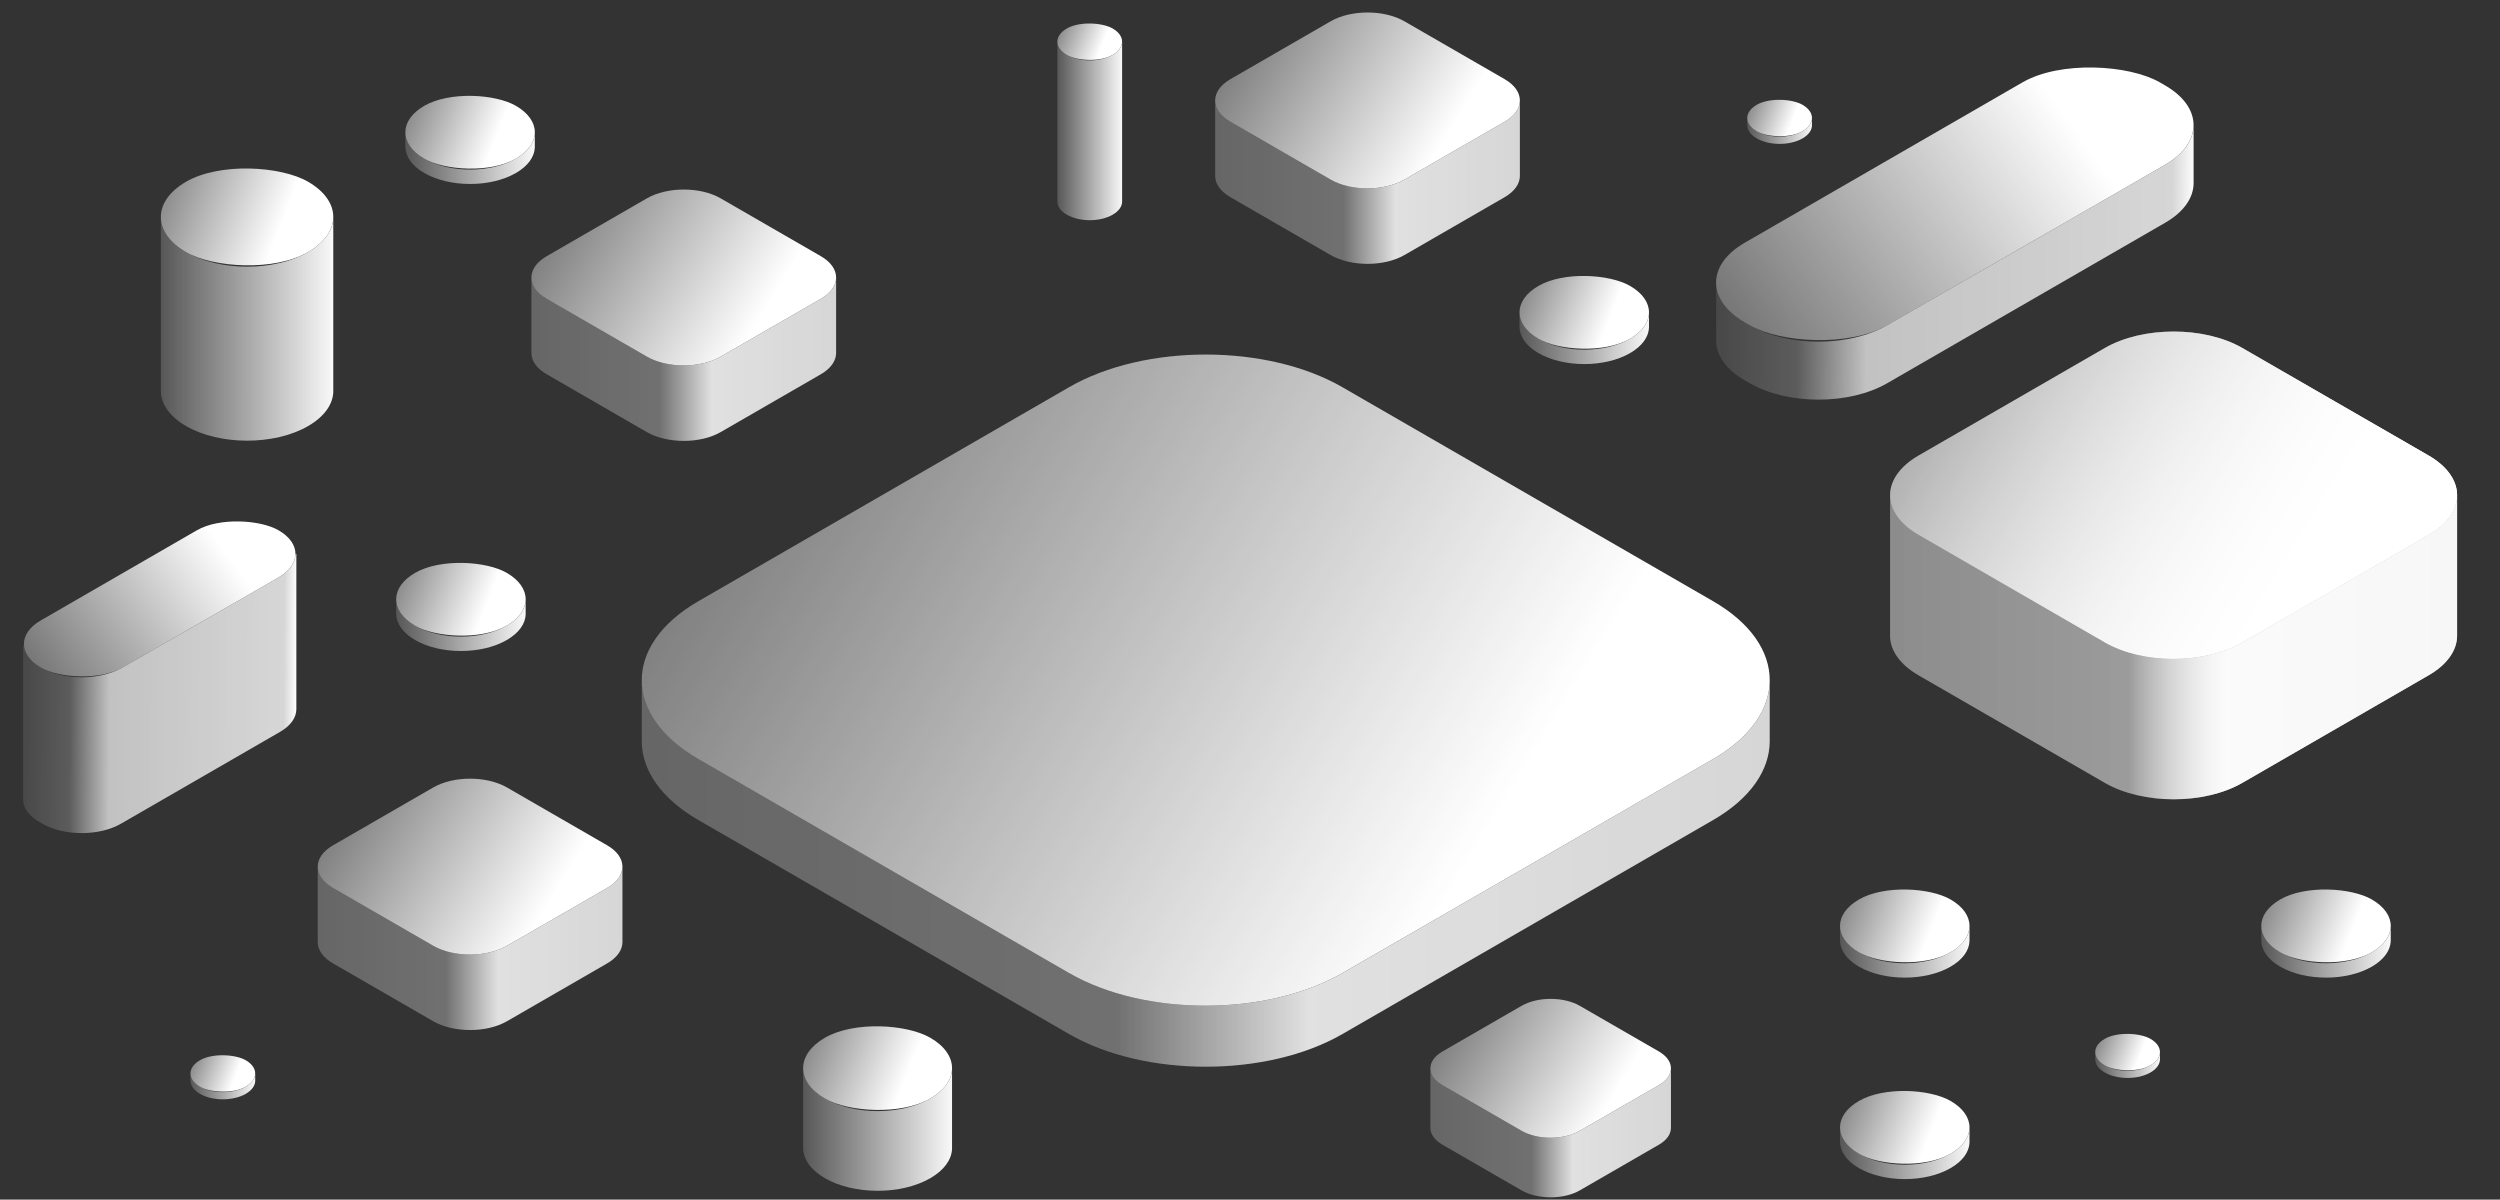 <svg width="819" height="393" viewBox="0 0 819 393" fill="none" xmlns="http://www.w3.org/2000/svg">
<rect x="0" y="0" width="819" height="393" fill="#333333" stroke="none"/>
<path d="M628.517 175.231C616.081 168.052 616.081 156.412 628.517 149.233L689.549 113.999C701.985 106.82 722.147 106.82 734.583 113.999L795.615 149.233C808.051 156.412 808.051 168.052 795.615 175.231L734.583 210.465C722.147 217.644 701.985 217.644 689.549 210.465L628.517 175.231Z" fill="url(#paint0_linear)"/>
<path fill-rule="evenodd" clip-rule="evenodd" d="M619.194 162.515C619.317 167.125 622.424 171.714 628.517 175.231L689.549 210.465C701.985 217.644 722.148 217.644 734.584 210.465L795.615 175.231C801.935 171.582 805.043 166.782 804.94 162L804.942 162V208.304C804.911 212.985 801.802 217.66 795.616 221.231L734.584 256.465C722.148 263.644 701.985 263.644 689.55 256.465L628.518 221.231C622.418 217.71 619.31 213.115 619.194 208.5L619.194 162.515Z" fill="url(#paint1_linear)"/>
<path d="M628.517 175.231C616.081 168.052 616.081 156.412 628.517 149.233L689.549 113.999C701.985 106.82 722.147 106.82 734.583 113.999L795.615 149.233C808.051 156.412 808.051 168.052 795.615 175.231L734.583 210.465C722.147 217.644 701.985 217.644 689.549 210.465L628.517 175.231Z" fill="url(#paint2_linear)"/>
<path fill-rule="evenodd" clip-rule="evenodd" d="M619.194 162.515C619.317 167.125 622.424 171.714 628.517 175.231L689.549 210.465C701.985 217.644 722.148 217.644 734.584 210.465L795.615 175.231C801.935 171.582 805.043 166.782 804.94 162L804.942 162V208.304C804.911 212.985 801.802 217.66 795.616 221.231L734.584 256.465C722.148 263.644 701.985 263.644 689.55 256.465L628.518 221.231C622.418 217.71 619.31 213.115 619.194 208.5L619.194 162.515Z" fill="url(#paint3_linear)"/>
<path d="M472.553 355.494C467.277 352.448 467.277 347.509 472.553 344.463L498.447 329.515C503.723 326.469 512.277 326.469 517.553 329.515L543.447 344.463C548.723 347.509 548.723 352.448 543.447 355.494L517.553 370.442C512.277 373.488 503.723 373.488 498.447 370.442L472.553 355.494Z" fill="url(#paint4_linear)"/>
<path fill-rule="evenodd" clip-rule="evenodd" d="M468.598 350.099C468.65 352.055 469.968 354.001 472.553 355.494L498.447 370.442C503.723 373.488 512.277 373.488 517.553 370.442L543.447 355.494C546.128 353.946 547.447 351.909 547.403 349.88L547.404 349.88V369.525C547.39 371.511 546.071 373.495 543.447 375.01L517.553 389.958C512.277 393.004 503.723 393.004 498.447 389.958L472.553 375.01C469.965 373.516 468.647 371.566 468.598 369.608L468.598 350.099Z" fill="url(#paint5_linear)"/>
<path d="M109.101 290.892C102.418 287.034 102.418 280.778 109.101 276.92L141.899 257.986C148.582 254.128 159.418 254.128 166.101 257.986L198.899 276.92C205.582 280.779 205.582 287.034 198.899 290.892L166.101 309.826C159.418 313.685 148.582 313.685 141.899 309.826L109.101 290.892Z" fill="url(#paint6_linear)"/>
<path fill-rule="evenodd" clip-rule="evenodd" d="M104.091 284.058C104.157 286.536 105.827 289.002 109.101 290.892L141.9 309.826C148.583 313.685 159.418 313.685 166.101 309.826L198.9 290.892C202.296 288.931 203.966 286.351 203.911 283.781L203.912 283.781V308.666C203.895 311.181 202.224 313.693 198.9 315.612L166.101 334.547C159.418 338.405 148.583 338.405 141.9 334.547L109.101 315.612C105.823 313.72 104.153 311.251 104.091 308.771L104.091 284.058Z" fill="url(#paint7_linear)"/>
<path d="M179.101 97.892C172.418 94.034 172.418 87.778 179.101 83.92L211.899 64.986C218.582 61.128 229.418 61.128 236.101 64.986L268.899 83.92C275.582 87.778 275.582 94.034 268.899 97.892L236.101 116.826C229.418 120.685 218.582 120.685 211.899 116.826L179.101 97.892Z" fill="url(#paint8_linear)"/>
<path fill-rule="evenodd" clip-rule="evenodd" d="M174.091 91.058C174.157 93.536 175.827 96.002 179.101 97.892L211.9 116.826C218.583 120.685 229.418 120.685 236.101 116.826L268.9 97.892C272.296 95.931 273.966 93.351 273.911 90.781L273.912 90.781V115.666C273.895 118.181 272.224 120.693 268.9 122.612L236.101 141.547C229.418 145.405 218.583 145.405 211.9 141.547L179.101 122.612C175.823 120.72 174.153 118.251 174.091 115.771L174.091 91.058Z" fill="url(#paint9_linear)"/>
<path d="M403.101 39.892C396.418 36.034 396.418 29.779 403.101 25.92L435.899 6.986C442.582 3.128 453.418 3.128 460.101 6.986L492.899 25.92C499.582 29.779 499.582 36.034 492.899 39.892L460.101 58.827C453.418 62.685 442.582 62.685 435.899 58.827L403.101 39.892Z" fill="url(#paint10_linear)"/>
<path fill-rule="evenodd" clip-rule="evenodd" d="M398.091 33.059C398.157 35.536 399.827 38.002 403.101 39.892L435.9 58.827C442.583 62.685 453.418 62.685 460.101 58.827L492.9 39.892C496.296 37.931 497.966 35.351 497.911 32.782L497.912 32.782V57.666C497.895 60.181 496.224 62.693 492.9 64.612L460.101 83.547C453.418 87.405 442.583 87.405 435.9 83.547L403.101 64.612C399.823 62.72 398.153 60.251 398.091 57.771L398.091 33.059Z" fill="url(#paint11_linear)"/>
<path d="M228.794 248.67C204.055 234.388 204.055 211.233 228.794 196.951L350.206 126.86C374.945 112.578 415.055 112.578 439.794 126.86L561.206 196.951C585.945 211.233 585.945 234.388 561.206 248.67L439.794 318.761C415.055 333.043 374.945 333.043 350.206 318.761L228.794 248.67Z" fill="url(#paint12_linear)"/>
<path fill-rule="evenodd" clip-rule="evenodd" d="M210.247 223.374C210.491 232.545 216.673 241.672 228.794 248.67L350.206 318.761C374.945 333.043 415.055 333.043 439.794 318.761L561.206 248.67C573.779 241.412 579.962 231.861 579.755 222.349L579.76 222.349V242.938C579.697 252.249 573.513 261.549 561.207 268.653L439.795 338.745C415.056 353.027 374.946 353.026 350.207 338.745L228.795 268.653C216.66 261.648 210.478 252.508 210.247 243.327L210.247 223.374Z" fill="url(#paint13_linear)"/>
<rect width="46.123" height="46.123" rx="23.062" transform="matrix(0.866 -0.5 0.866 0.5 41 71.06)" fill="url(#paint14_linear)"/>
<path fill-rule="evenodd" clip-rule="evenodd" d="M52.71 71.5C52.897 75.525 55.651 79.518 60.973 82.59C72.003 88.958 89.887 88.958 100.918 82.59C106.239 79.518 108.993 75.525 109.18 71.5H109.181V128.5C108.994 132.525 106.239 136.518 100.918 139.59C89.888 145.958 72.004 145.958 60.973 139.59C55.484 136.422 52.727 132.273 52.7 128.121C52.7 128.08 52.7 128.04 52.7 128L52.7 128L52.7 71.5H52.71Z" fill="url(#paint15_linear)"/>
<rect width="39.836" height="39.836" rx="19.918" transform="matrix(0.866 -0.5 0.866 0.5 253 349.917)" fill="url(#paint16_linear)"/>
<path fill-rule="evenodd" clip-rule="evenodd" d="M263.114 350.296C263.275 353.773 265.654 357.222 270.25 359.875C279.777 365.375 295.223 365.375 304.75 359.875C309.346 357.222 311.725 353.773 311.886 350.296H311.888V376.407C311.727 379.884 309.348 383.332 304.752 385.986C295.225 391.485 279.779 391.485 270.252 385.986C265.511 383.249 263.129 379.666 263.107 376.079C263.106 376.045 263.106 376.01 263.107 375.975L263.107 375.975L263.107 350.296H263.114Z" fill="url(#paint17_linear)"/>
<rect width="34.64" height="34.64" rx="17.32" transform="matrix(0.866 -0.5 0.866 0.5 594 303.319)" fill="url(#paint18_linear)"/>
<path fill-rule="evenodd" clip-rule="evenodd" d="M602.794 303.649C602.935 306.672 605.003 309.671 609 311.978C617.284 316.761 630.716 316.761 639 311.978C642.997 309.671 645.065 306.672 645.206 303.649L645.207 303.649L645.207 308.354C645.066 311.377 642.998 314.376 639.001 316.683C630.717 321.466 617.286 321.466 609.001 316.683C604.879 314.303 602.808 311.188 602.788 308.069C602.788 308.039 602.788 308.009 602.788 307.979L602.788 307.978L602.788 303.649L602.794 303.649Z" fill="url(#paint19_linear)"/>
<rect width="34.64" height="34.64" rx="17.32" transform="matrix(0.866 -0.5 0.866 0.5 489 102.319)" fill="url(#paint20_linear)"/>
<path fill-rule="evenodd" clip-rule="evenodd" d="M497.794 102.649C497.935 105.672 500.003 108.671 504 110.978C512.284 115.761 525.716 115.761 534 110.978C537.997 108.671 540.065 105.672 540.206 102.649L540.207 102.649L540.207 107.354C540.066 110.377 537.998 113.376 534.001 115.683C525.717 120.466 512.286 120.466 504.001 115.683C499.879 113.303 497.808 110.188 497.788 107.069C497.788 107.039 497.788 107.009 497.788 106.979L497.788 106.978L497.788 102.649L497.794 102.649Z" fill="url(#paint21_linear)"/>
<rect width="34.64" height="34.64" rx="17.32" transform="matrix(0.866 -0.5 0.866 0.5 121 196.319)" fill="url(#paint22_linear)"/>
<path fill-rule="evenodd" clip-rule="evenodd" d="M129.794 196.649C129.935 199.672 132.003 202.671 136 204.978C144.284 209.761 157.716 209.761 166 204.978C169.997 202.671 172.065 199.672 172.205 196.649L172.207 196.649L172.207 201.354C172.066 204.377 169.998 207.376 166.001 209.683C157.717 214.466 144.286 214.466 136.001 209.683C131.879 207.303 129.808 204.188 129.788 201.069C129.788 201.039 129.788 201.009 129.788 200.979L129.788 200.978L129.788 196.649L129.794 196.649Z" fill="url(#paint23_linear)"/>
<rect width="34.64" height="34.64" rx="17.32" transform="matrix(0.866 -0.5 0.866 0.5 124 43.319)" fill="url(#paint24_linear)"/>
<path fill-rule="evenodd" clip-rule="evenodd" d="M132.794 43.649C132.935 46.672 135.003 49.671 139 51.978C147.284 56.761 160.716 56.761 169 51.978C172.997 49.671 175.065 46.672 175.205 43.649L175.207 43.649L175.207 48.354C175.066 51.377 172.998 54.376 169.001 56.683C160.717 61.466 147.286 61.466 139.001 56.683C134.879 54.303 132.808 51.188 132.788 48.069C132.788 48.039 132.788 48.009 132.788 47.979L132.788 47.978L132.788 43.649L132.794 43.649Z" fill="url(#paint25_linear)"/>
<rect width="34.64" height="34.64" rx="17.32" transform="matrix(0.866 -0.5 0.866 0.5 732 303.319)" fill="url(#paint26_linear)"/>
<path fill-rule="evenodd" clip-rule="evenodd" d="M740.794 303.649C740.935 306.672 743.003 309.671 747 311.978C755.284 316.761 768.716 316.761 777 311.978C780.997 309.671 783.065 306.672 783.205 303.649L783.207 303.649L783.207 308.354C783.066 311.377 780.998 314.376 777.001 316.683C768.717 321.466 755.286 321.466 747.001 316.683C742.879 314.303 740.808 311.188 740.788 308.069C740.788 308.039 740.788 308.009 740.788 307.979L740.788 307.978L740.788 303.649L740.794 303.649Z" fill="url(#paint27_linear)"/>
<rect width="34.64" height="34.64" rx="17.32" transform="matrix(0.866 -0.5 0.866 0.5 594 369.319)" fill="url(#paint28_linear)"/>
<path fill-rule="evenodd" clip-rule="evenodd" d="M602.794 369.649C602.935 372.672 605.003 375.671 609 377.978C617.284 382.761 630.716 382.761 639 377.978C642.997 375.671 645.065 372.672 645.205 369.649L645.207 369.649L645.207 374.354C645.066 377.377 642.998 380.376 639.001 382.683C630.717 387.466 617.286 387.466 609.001 382.683C604.879 380.303 602.808 377.188 602.788 374.069C602.788 374.039 602.788 374.009 602.788 373.979L602.788 373.978L602.788 369.649L602.794 369.649Z" fill="url(#paint29_linear)"/>
<rect width="17.32" height="17.32" rx="8.66" transform="matrix(0.866 -0.5 0.866 0.5 342 13.659)" fill="url(#paint30_linear)"/>
<path fill-rule="evenodd" clip-rule="evenodd" d="M346.398 13.825C346.468 15.336 347.502 16.835 349.501 17.989C353.643 20.38 360.358 20.38 364.501 17.989C366.499 16.835 367.533 15.336 367.603 13.825H367.604L367.604 66.177C367.534 67.689 366.499 69.188 364.501 70.341C360.359 72.733 353.643 72.733 349.501 70.341C347.44 69.152 346.404 67.594 346.395 66.034L346.395 15.989L346.395 13.825H346.398Z" fill="url(#paint31_linear)"/>
<rect width="17.32" height="17.32" rx="8.66" transform="matrix(0.866 -0.5 0.866 0.5 568 38.66)" fill="url(#paint32_linear)"/>
<path fill-rule="evenodd" clip-rule="evenodd" d="M572.398 38.825C572.468 40.336 573.502 41.836 575.501 42.989C579.643 45.38 586.358 45.38 590.501 42.989C592.499 41.836 593.533 40.336 593.603 38.825H593.604L593.604 41.177C593.534 42.688 592.499 44.188 590.501 45.342C586.359 47.733 579.643 47.733 575.501 45.342C573.44 44.152 572.404 42.594 572.395 41.035V40.989L572.395 38.825H572.398Z" fill="url(#paint33_linear)"/>
<rect width="17.32" height="17.32" rx="8.66" transform="matrix(0.866 -0.5 0.866 0.5 58 351.66)" fill="url(#paint34_linear)"/>
<path fill-rule="evenodd" clip-rule="evenodd" d="M62.398 351.824C62.468 353.336 63.502 354.835 65.501 355.989C69.643 358.38 76.359 358.38 80.501 355.989C82.499 354.835 83.533 353.336 83.603 351.824H83.604L83.604 354.177C83.534 355.689 82.499 357.188 80.501 358.342C76.359 360.733 69.643 360.733 65.501 358.342C63.44 357.152 62.404 355.594 62.395 354.034V353.989L62.395 351.824H62.398Z" fill="url(#paint35_linear)"/>
<rect width="17.32" height="17.32" rx="8.66" transform="matrix(0.866 -0.5 0.866 0.5 682 344.66)" fill="url(#paint36_linear)"/>
<path fill-rule="evenodd" clip-rule="evenodd" d="M686.398 344.824C686.468 346.336 687.502 347.835 689.501 348.989C693.643 351.38 700.358 351.38 704.501 348.989C706.499 347.835 707.533 346.336 707.603 344.824H707.604L707.604 347.177C707.534 348.689 706.499 350.188 704.501 351.342C700.359 353.733 693.643 353.733 689.501 351.342C687.44 350.152 686.404 348.594 686.395 347.034V346.989L686.395 344.824H686.398Z" fill="url(#paint37_linear)"/>
<rect width="89.928" height="30.89" rx="15.445" transform="matrix(0.866 -0.5 0.866 0.5 0 210.961)" fill="url(#paint38_linear)"/>
<path fill-rule="evenodd" clip-rule="evenodd" d="M7.855 211.455C8.06 214.083 9.9 216.676 13.377 218.683C20.764 222.948 32.741 222.948 40.129 218.683L91.258 189.166C94.902 187.063 96.748 184.315 96.798 181.558L97.085 181.454V232.329C97.081 235.018 95.302 237.707 91.747 239.759L39.641 269.84C32.523 273.949 20.983 273.949 13.865 269.84L12.889 269.276C9.442 267.287 7.665 264.699 7.556 262.092L7.556 211.503L7.855 211.455Z" fill="url(#paint39_linear)"/>
<rect width="157.118" height="53.969" rx="26" transform="matrix(0.866 -0.5 0.866 0.5 549 92.554)" fill="url(#paint40_linear)"/>
<path fill-rule="evenodd" clip-rule="evenodd" d="M562.232 93.495C562.619 97.881 565.714 102.203 571.517 105.553L573.223 106.537C585.659 113.717 605.821 113.717 618.257 106.537L709.294 53.982C715.504 50.397 718.613 45.699 718.62 41L718.621 41L718.621 60C718.613 64.699 715.504 69.397 709.294 72.982L618.258 125.537C605.822 132.717 585.659 132.717 573.223 125.537L571.518 124.553C565.496 121.077 562.391 116.555 562.2 112V93.5L562.232 93.495Z" fill="url(#paint41_linear)"/>
<defs>
<linearGradient id="paint0_linear" x1="786" y1="157" x2="593.99" y2="40.124" gradientUnits="userSpaceOnUse">
<stop offset="0.035" stop-color="white"/>
<stop offset="1" stop-color="white" stop-opacity="0"/>
</linearGradient>
<linearGradient id="paint1_linear" x1="805" y1="187" x2="619" y2="187" gradientUnits="userSpaceOnUse">
<stop stop-color="white" stop-opacity="0.8"/>
<stop offset="0.409" stop-color="white" stop-opacity="0.85"/>
<stop offset="0.579" stop-color="white" stop-opacity="0.3"/>
<stop offset="1" stop-color="white" stop-opacity="0.25"/>
</linearGradient>
<linearGradient id="paint2_linear" x1="786" y1="157" x2="593.99" y2="40.124" gradientUnits="userSpaceOnUse">
<stop offset="0.035" stop-color="white"/>
<stop offset="1" stop-color="white" stop-opacity="0"/>
</linearGradient>
<linearGradient id="paint3_linear" x1="805" y1="187" x2="619" y2="187" gradientUnits="userSpaceOnUse">
<stop stop-color="white" stop-opacity="0.8"/>
<stop offset="0.409" stop-color="white" stop-opacity="0.85"/>
<stop offset="0.579" stop-color="white" stop-opacity="0.3"/>
<stop offset="1" stop-color="white" stop-opacity="0.25"/>
</linearGradient>
<linearGradient id="paint4_linear" x1="539.368" y1="347.759" x2="457.905" y2="298.172" gradientUnits="userSpaceOnUse">
<stop offset="0.035" stop-color="white"/>
<stop offset="1" stop-color="white" stop-opacity="0"/>
</linearGradient>
<linearGradient id="paint5_linear" x1="547.428" y1="360.487" x2="468.515" y2="360.487" gradientUnits="userSpaceOnUse">
<stop stop-color="white" stop-opacity="0.8"/>
<stop offset="0.409" stop-color="white" stop-opacity="0.85"/>
<stop offset="0.579" stop-color="white" stop-opacity="0.3"/>
<stop offset="1" stop-color="white" stop-opacity="0.25"/>
</linearGradient>
<linearGradient id="paint6_linear" x1="193.732" y1="281.094" x2="90.546" y2="218.285" gradientUnits="userSpaceOnUse">
<stop offset="0.035" stop-color="white"/>
<stop offset="1" stop-color="white" stop-opacity="0"/>
</linearGradient>
<linearGradient id="paint7_linear" x1="203.943" y1="297.217" x2="103.986" y2="297.217" gradientUnits="userSpaceOnUse">
<stop stop-color="white" stop-opacity="0.8"/>
<stop offset="0.409" stop-color="white" stop-opacity="0.85"/>
<stop offset="0.579" stop-color="white" stop-opacity="0.3"/>
<stop offset="1" stop-color="white" stop-opacity="0.25"/>
</linearGradient>
<linearGradient id="paint8_linear" x1="263.732" y1="88.094" x2="160.546" y2="25.285" gradientUnits="userSpaceOnUse">
<stop offset="0.035" stop-color="white"/>
<stop offset="1" stop-color="white" stop-opacity="0"/>
</linearGradient>
<linearGradient id="paint9_linear" x1="273.943" y1="104.217" x2="173.986" y2="104.217" gradientUnits="userSpaceOnUse">
<stop stop-color="white" stop-opacity="0.8"/>
<stop offset="0.409" stop-color="white" stop-opacity="0.85"/>
<stop offset="0.579" stop-color="white" stop-opacity="0.3"/>
<stop offset="1" stop-color="white" stop-opacity="0.25"/>
</linearGradient>
<linearGradient id="paint10_linear" x1="487.732" y1="30.095" x2="384.546" y2="-32.715" gradientUnits="userSpaceOnUse">
<stop offset="0.035" stop-color="white"/>
<stop offset="1" stop-color="white" stop-opacity="0"/>
</linearGradient>
<linearGradient id="paint11_linear" x1="497.943" y1="46.217" x2="397.986" y2="46.217" gradientUnits="userSpaceOnUse">
<stop stop-color="white" stop-opacity="0.8"/>
<stop offset="0.409" stop-color="white" stop-opacity="0.85"/>
<stop offset="0.579" stop-color="white" stop-opacity="0.3"/>
<stop offset="1" stop-color="white" stop-opacity="0.25"/>
</linearGradient>
<linearGradient id="paint12_linear" x1="542.079" y1="212.402" x2="160.109" y2="-20.103" gradientUnits="userSpaceOnUse">
<stop offset="0.035" stop-color="white"/>
<stop offset="1" stop-color="white" stop-opacity="0"/>
</linearGradient>
<linearGradient id="paint13_linear" x1="579.875" y1="272.082" x2="209.86" y2="272.082" gradientUnits="userSpaceOnUse">
<stop stop-color="white" stop-opacity="0.8"/>
<stop offset="0.409" stop-color="white" stop-opacity="0.85"/>
<stop offset="0.579" stop-color="white" stop-opacity="0.3"/>
<stop offset="1" stop-color="white" stop-opacity="0.25"/>
</linearGradient>
<linearGradient id="paint14_linear" x1="49.836" y1="17.713" x2="18.237" y2="-32.323" gradientUnits="userSpaceOnUse">
<stop stop-color="white"/>
<stop offset="1" stop-color="white" stop-opacity="0"/>
</linearGradient>
<linearGradient id="paint15_linear" x1="111.5" y1="100.5" x2="40" y2="100.5" gradientUnits="userSpaceOnUse">
<stop stop-color="white"/>
<stop offset="1" stop-color="white" stop-opacity="0"/>
</linearGradient>
<linearGradient id="paint16_linear" x1="43.042" y1="15.299" x2="15.752" y2="-27.917" gradientUnits="userSpaceOnUse">
<stop stop-color="white"/>
<stop offset="1" stop-color="white" stop-opacity="0"/>
</linearGradient>
<linearGradient id="paint17_linear" x1="313.891" y1="366.142" x2="252.137" y2="366.142" gradientUnits="userSpaceOnUse">
<stop stop-color="white"/>
<stop offset="1" stop-color="white" stop-opacity="0"/>
</linearGradient>
<linearGradient id="paint18_linear" x1="37.428" y1="13.303" x2="13.697" y2="-24.276" gradientUnits="userSpaceOnUse">
<stop stop-color="white"/>
<stop offset="1" stop-color="white" stop-opacity="0"/>
</linearGradient>
<linearGradient id="paint19_linear" x1="646.949" y1="310.264" x2="593.25" y2="310.264" gradientUnits="userSpaceOnUse">
<stop stop-color="white"/>
<stop offset="1" stop-color="white" stop-opacity="0"/>
</linearGradient>
<linearGradient id="paint20_linear" x1="37.428" y1="13.303" x2="13.697" y2="-24.276" gradientUnits="userSpaceOnUse">
<stop stop-color="white"/>
<stop offset="1" stop-color="white" stop-opacity="0"/>
</linearGradient>
<linearGradient id="paint21_linear" x1="541.949" y1="109.264" x2="488.25" y2="109.264" gradientUnits="userSpaceOnUse">
<stop stop-color="white"/>
<stop offset="1" stop-color="white" stop-opacity="0"/>
</linearGradient>
<linearGradient id="paint22_linear" x1="37.428" y1="13.303" x2="13.697" y2="-24.276" gradientUnits="userSpaceOnUse">
<stop stop-color="white"/>
<stop offset="1" stop-color="white" stop-opacity="0"/>
</linearGradient>
<linearGradient id="paint23_linear" x1="173.949" y1="203.264" x2="120.25" y2="203.264" gradientUnits="userSpaceOnUse">
<stop stop-color="white"/>
<stop offset="1" stop-color="white" stop-opacity="0"/>
</linearGradient>
<linearGradient id="paint24_linear" x1="37.428" y1="13.303" x2="13.697" y2="-24.276" gradientUnits="userSpaceOnUse">
<stop stop-color="white"/>
<stop offset="1" stop-color="white" stop-opacity="0"/>
</linearGradient>
<linearGradient id="paint25_linear" x1="176.949" y1="50.264" x2="123.25" y2="50.264" gradientUnits="userSpaceOnUse">
<stop stop-color="white"/>
<stop offset="1" stop-color="white" stop-opacity="0"/>
</linearGradient>
<linearGradient id="paint26_linear" x1="37.428" y1="13.303" x2="13.697" y2="-24.276" gradientUnits="userSpaceOnUse">
<stop stop-color="white"/>
<stop offset="1" stop-color="white" stop-opacity="0"/>
</linearGradient>
<linearGradient id="paint27_linear" x1="784.949" y1="310.264" x2="731.25" y2="310.264" gradientUnits="userSpaceOnUse">
<stop stop-color="white"/>
<stop offset="1" stop-color="white" stop-opacity="0"/>
</linearGradient>
<linearGradient id="paint28_linear" x1="37.428" y1="13.303" x2="13.697" y2="-24.276" gradientUnits="userSpaceOnUse">
<stop stop-color="white"/>
<stop offset="1" stop-color="white" stop-opacity="0"/>
</linearGradient>
<linearGradient id="paint29_linear" x1="646.949" y1="376.264" x2="593.25" y2="376.264" gradientUnits="userSpaceOnUse">
<stop stop-color="white"/>
<stop offset="1" stop-color="white" stop-opacity="0"/>
</linearGradient>
<linearGradient id="paint30_linear" x1="18.714" y1="6.652" x2="6.848" y2="-12.138" gradientUnits="userSpaceOnUse">
<stop stop-color="white"/>
<stop offset="1" stop-color="white" stop-opacity="0"/>
</linearGradient>
<linearGradient id="paint31_linear" x1="368.475" y1="37.031" x2="341.625" y2="37.031" gradientUnits="userSpaceOnUse">
<stop stop-color="white"/>
<stop offset="1" stop-color="white" stop-opacity="0"/>
</linearGradient>
<linearGradient id="paint32_linear" x1="18.714" y1="6.652" x2="6.848" y2="-12.138" gradientUnits="userSpaceOnUse">
<stop stop-color="white"/>
<stop offset="1" stop-color="white" stop-opacity="0"/>
</linearGradient>
<linearGradient id="paint33_linear" x1="594.475" y1="42.132" x2="567.625" y2="42.132" gradientUnits="userSpaceOnUse">
<stop stop-color="white"/>
<stop offset="1" stop-color="white" stop-opacity="0"/>
</linearGradient>
<linearGradient id="paint34_linear" x1="18.714" y1="6.652" x2="6.848" y2="-12.138" gradientUnits="userSpaceOnUse">
<stop stop-color="white"/>
<stop offset="1" stop-color="white" stop-opacity="0"/>
</linearGradient>
<linearGradient id="paint35_linear" x1="84.475" y1="355.132" x2="57.625" y2="355.132" gradientUnits="userSpaceOnUse">
<stop stop-color="white"/>
<stop offset="1" stop-color="white" stop-opacity="0"/>
</linearGradient>
<linearGradient id="paint36_linear" x1="18.714" y1="6.652" x2="6.848" y2="-12.138" gradientUnits="userSpaceOnUse">
<stop stop-color="white"/>
<stop offset="1" stop-color="white" stop-opacity="0"/>
</linearGradient>
<linearGradient id="paint37_linear" x1="708.475" y1="348.132" x2="681.625" y2="348.132" gradientUnits="userSpaceOnUse">
<stop stop-color="white"/>
<stop offset="1" stop-color="white" stop-opacity="0"/>
</linearGradient>
<linearGradient id="paint38_linear" x1="52.054" y1="62.281" x2="-41.085" y2="23.514" gradientUnits="userSpaceOnUse">
<stop stop-color="white"/>
<stop offset="1" stop-color="white" stop-opacity="0"/>
</linearGradient>
<linearGradient id="paint39_linear" x1="97.302" y1="205.866" x2="7.435" y2="205.383" gradientUnits="userSpaceOnUse">
<stop stop-color="white"/>
<stop offset="0.047" stop-color="white" stop-opacity="0.8"/>
<stop offset="0.682" stop-color="white" stop-opacity="0.7"/>
<stop offset="0.827" stop-color="white" stop-opacity="0.2"/>
<stop offset="1" stop-color="white" stop-opacity="0.1"/>
</linearGradient>
<linearGradient id="paint40_linear" x1="90.946" y1="108.813" x2="-71.781" y2="41.081" gradientUnits="userSpaceOnUse">
<stop stop-color="white"/>
<stop offset="1" stop-color="white" stop-opacity="0"/>
</linearGradient>
<linearGradient id="paint41_linear" x1="719" y1="65" x2="562" y2="63.5" gradientUnits="userSpaceOnUse">
<stop stop-color="white"/>
<stop offset="0.047" stop-color="white" stop-opacity="0.8"/>
<stop offset="0.682" stop-color="white" stop-opacity="0.7"/>
<stop offset="0.827" stop-color="white" stop-opacity="0.2"/>
<stop offset="1" stop-color="white" stop-opacity="0.1"/>
</linearGradient>
</defs>
</svg>
